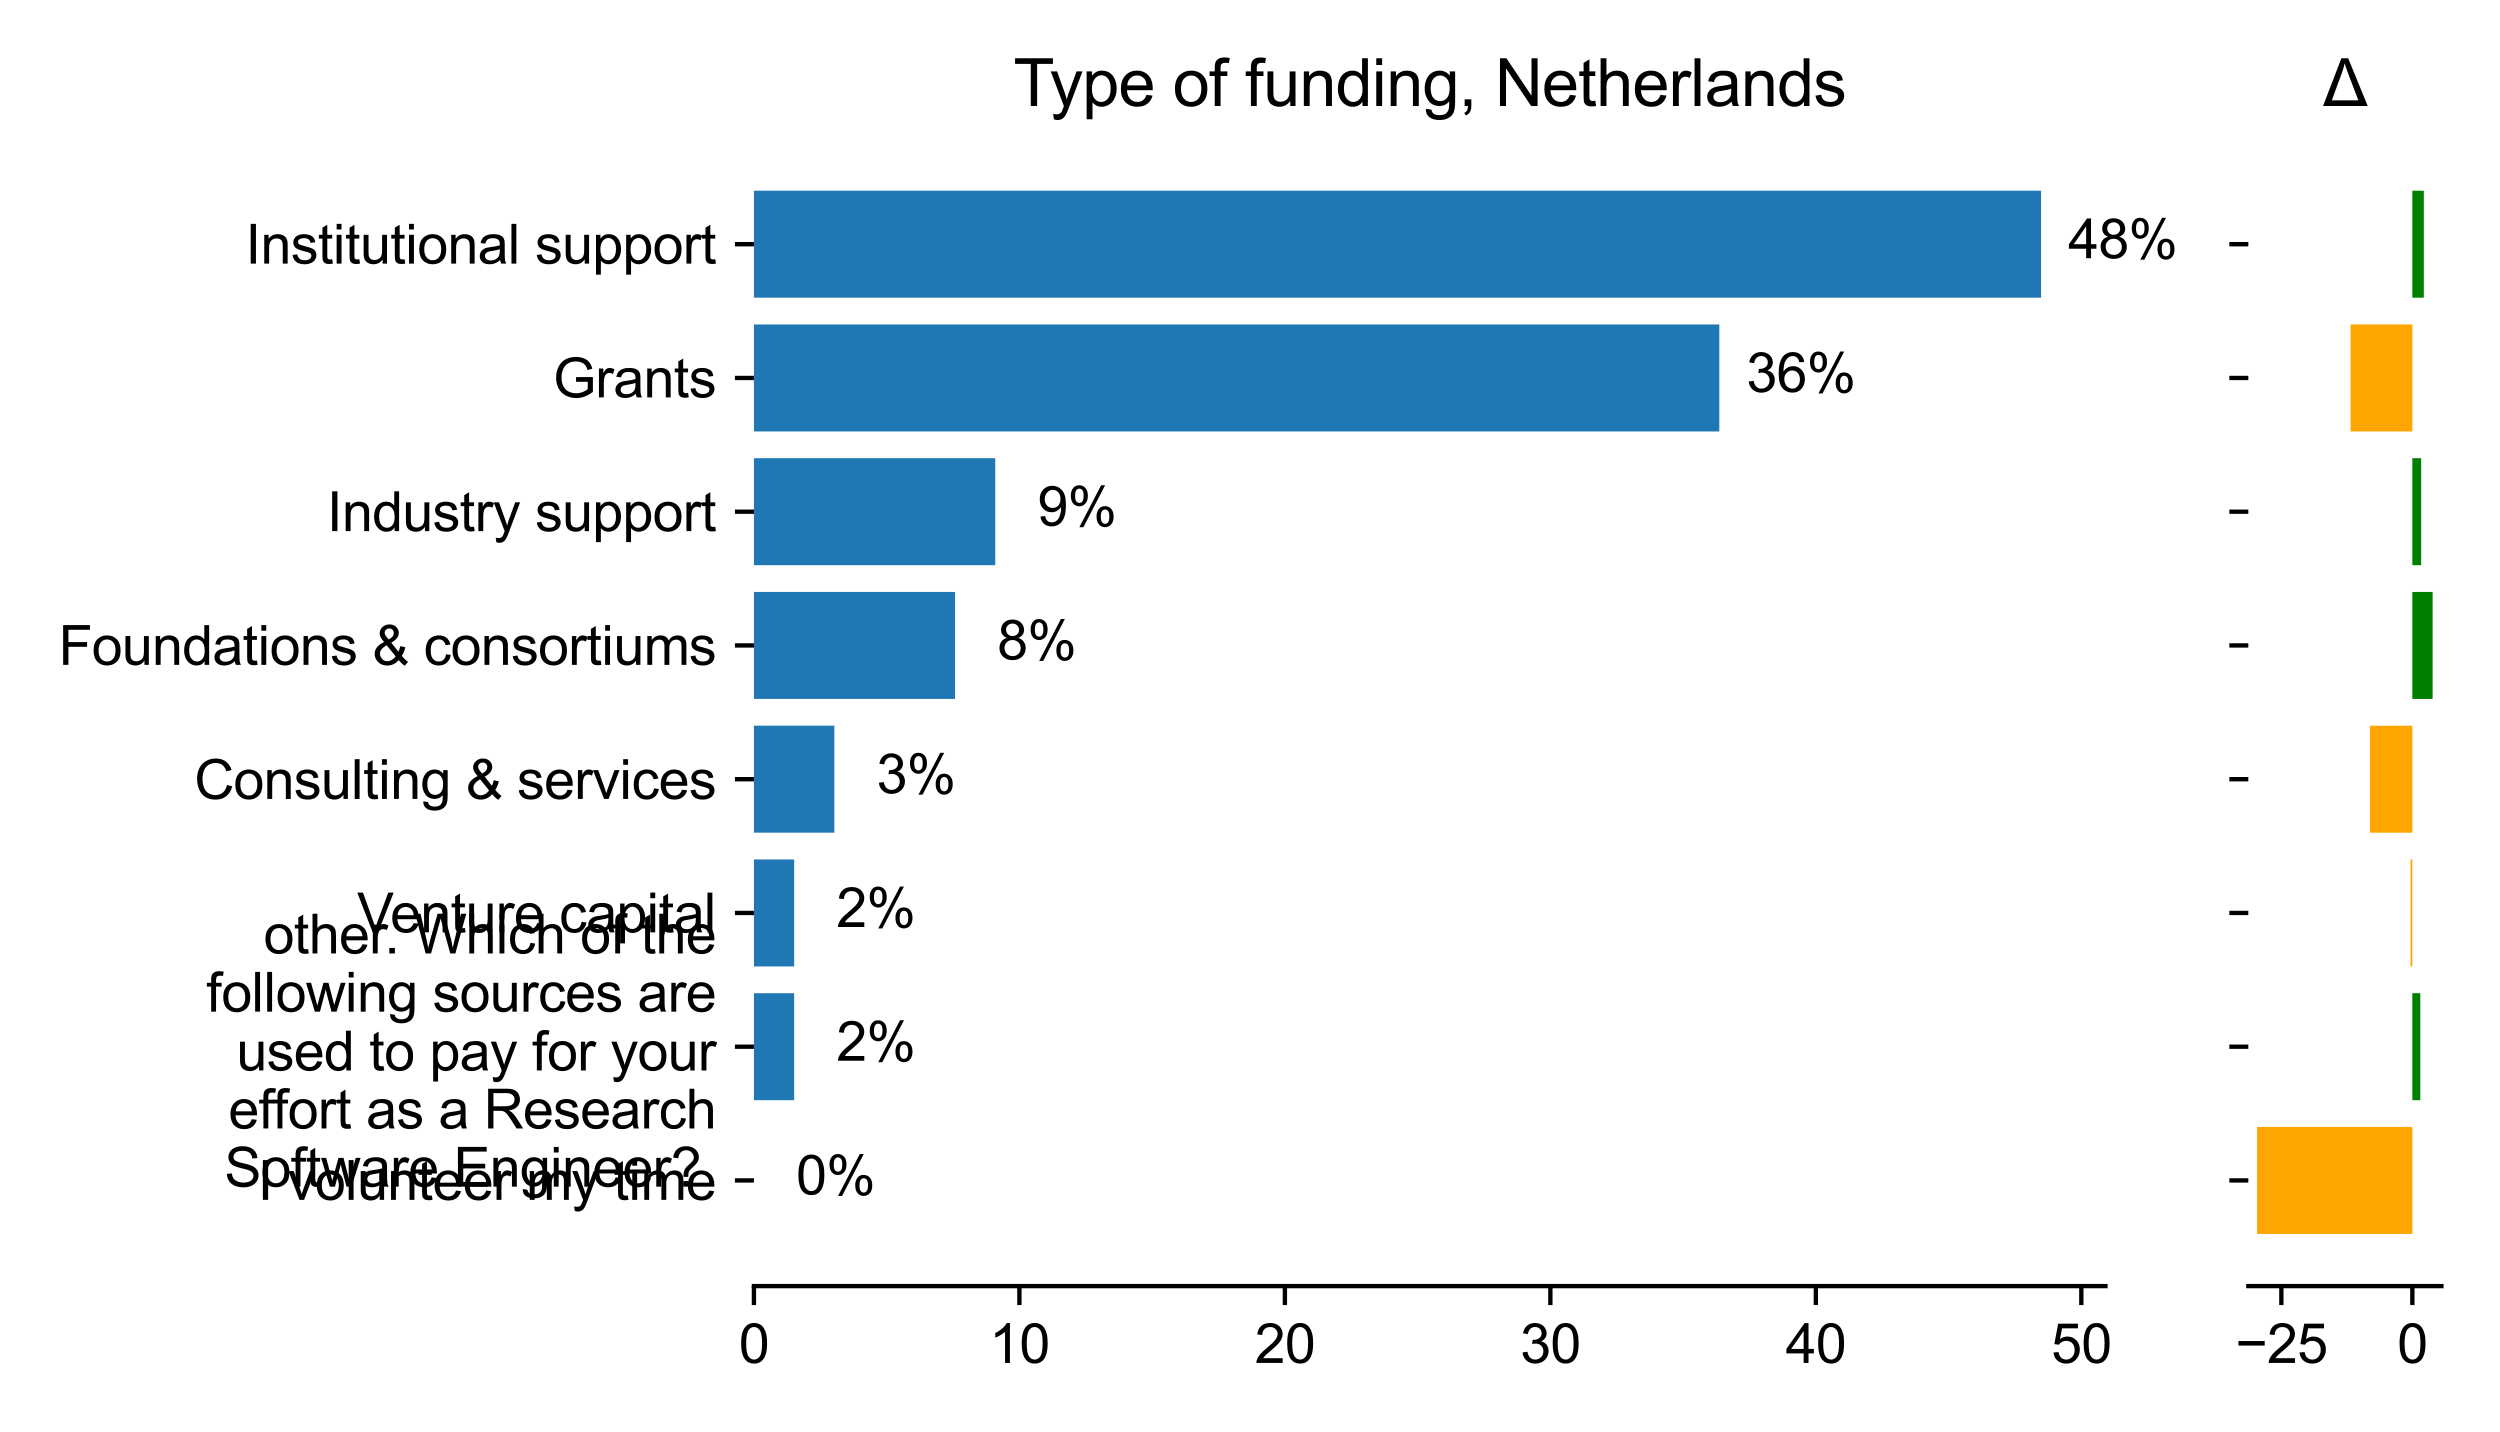 <?xml version="1.0" encoding="utf-8" standalone="no"?>
<!DOCTYPE svg PUBLIC "-//W3C//DTD SVG 1.1//EN"
  "http://www.w3.org/Graphics/SVG/1.1/DTD/svg11.dtd">
<svg xmlns:xlink="http://www.w3.org/1999/xlink" width="460.8pt" height="264pt" viewBox="0 0 460.8 264" xmlns="http://www.w3.org/2000/svg" version="1.1">
 <defs>
  <style type="text/css">*{stroke-linejoin: round; stroke-linecap: butt}</style>
 </defs>
 <g id="figure_1">
  <g id="patch_1">
   <path d="M 0 264 
L 460.8 264 
L 460.8 0 
L 0 0 
z
" style="fill: #ffffff"/>
  </g>
  <g id="axes_1">
   <g id="patch_2">
    <path d="M 138.964 237.055 
L 388.077 237.055 
L 388.077 25.536 
L 138.964 25.536 
z
" style="fill: #ffffff"/>
   </g>
   <g id="patch_3">
    <path d="M 138.964 227.44 
L 138.964 227.44 
L 138.964 207.718 
L 138.964 207.718 
z
" clip-path="url(#pf232740e52)" style="fill: #1f77b4"/>
   </g>
   <g id="patch_4">
    <path d="M 138.964 202.788 
L 146.378 202.788 
L 146.378 183.066 
L 138.964 183.066 
z
" clip-path="url(#pf232740e52)" style="fill: #1f77b4"/>
   </g>
   <g id="patch_5">
    <path d="M 138.964 178.135 
L 146.378 178.135 
L 146.378 158.413 
L 138.964 158.413 
z
" clip-path="url(#pf232740e52)" style="fill: #1f77b4"/>
   </g>
   <g id="patch_6">
    <path d="M 138.964 153.482 
L 153.792 153.482 
L 153.792 133.76 
L 138.964 133.76 
z
" clip-path="url(#pf232740e52)" style="fill: #1f77b4"/>
   </g>
   <g id="patch_7">
    <path d="M 138.964 128.83 
L 176.035 128.83 
L 176.035 109.108 
L 138.964 109.108 
z
" clip-path="url(#pf232740e52)" style="fill: #1f77b4"/>
   </g>
   <g id="patch_8">
    <path d="M 138.964 104.177 
L 183.449 104.177 
L 183.449 84.455 
L 138.964 84.455 
z
" clip-path="url(#pf232740e52)" style="fill: #1f77b4"/>
   </g>
   <g id="patch_9">
    <path d="M 138.964 79.525 
L 316.902 79.525 
L 316.902 59.803 
L 138.964 59.803 
z
" clip-path="url(#pf232740e52)" style="fill: #1f77b4"/>
   </g>
   <g id="patch_10">
    <path d="M 138.964 54.872 
L 376.215 54.872 
L 376.215 35.15 
L 138.964 35.15 
z
" clip-path="url(#pf232740e52)" style="fill: #1f77b4"/>
   </g>
   <g id="matplotlib.axis_1">
    <g id="xtick_1">
     <g id="line2d_1">
      <defs>
       <path id="m4c99cd72f3" d="M 0 0 
L 0 3.5 
" style="stroke: #000000; stroke-width: 0.8"/>
      </defs>
      <g>
       <use xlink:href="#m4c99cd72f3" x="138.964" y="237.055" style="stroke: #000000; stroke-width: 0.8"/>
      </g>
     </g>
     <g id="text_1">
      <!-- 0 -->
      <g transform="translate(136.184 251.213) scale(0.1 -0.1)">
       <defs>
        <path id="ArialMT-30" d="M 266 2259 
Q 266 3072 433 3567 
Q 600 4063 929 4331 
Q 1259 4600 1759 4600 
Q 2128 4600 2406 4451 
Q 2684 4303 2865 4023 
Q 3047 3744 3150 3342 
Q 3253 2941 3253 2259 
Q 3253 1453 3087 958 
Q 2922 463 2592 192 
Q 2263 -78 1759 -78 
Q 1097 -78 719 397 
Q 266 969 266 2259 
z
M 844 2259 
Q 844 1131 1108 757 
Q 1372 384 1759 384 
Q 2147 384 2411 759 
Q 2675 1134 2675 2259 
Q 2675 3391 2411 3762 
Q 2147 4134 1753 4134 
Q 1366 4134 1134 3806 
Q 844 3388 844 2259 
z
" transform="scale(0.016)"/>
       </defs>
       <use xlink:href="#ArialMT-30"/>
      </g>
     </g>
    </g>
    <g id="xtick_2">
     <g id="line2d_2">
      <g>
       <use xlink:href="#m4c99cd72f3" x="187.897" y="237.055" style="stroke: #000000; stroke-width: 0.8"/>
      </g>
     </g>
     <g id="text_2">
      <!-- 10 -->
      <g transform="translate(182.336 251.213) scale(0.1 -0.1)">
       <defs>
        <path id="ArialMT-31" d="M 2384 0 
L 1822 0 
L 1822 3584 
Q 1619 3391 1289 3197 
Q 959 3003 697 2906 
L 697 3450 
Q 1169 3672 1522 3987 
Q 1875 4303 2022 4600 
L 2384 4600 
L 2384 0 
z
" transform="scale(0.016)"/>
       </defs>
       <use xlink:href="#ArialMT-31"/>
       <use xlink:href="#ArialMT-30" x="55.615"/>
      </g>
     </g>
    </g>
    <g id="xtick_3">
     <g id="line2d_3">
      <g>
       <use xlink:href="#m4c99cd72f3" x="236.83" y="237.055" style="stroke: #000000; stroke-width: 0.8"/>
      </g>
     </g>
     <g id="text_3">
      <!-- 20 -->
      <g transform="translate(231.269 251.213) scale(0.1 -0.1)">
       <defs>
        <path id="ArialMT-32" d="M 3222 541 
L 3222 0 
L 194 0 
Q 188 203 259 391 
Q 375 700 629 1000 
Q 884 1300 1366 1694 
Q 2113 2306 2375 2664 
Q 2638 3022 2638 3341 
Q 2638 3675 2398 3904 
Q 2159 4134 1775 4134 
Q 1369 4134 1125 3890 
Q 881 3647 878 3216 
L 300 3275 
Q 359 3922 746 4261 
Q 1134 4600 1788 4600 
Q 2447 4600 2831 4234 
Q 3216 3869 3216 3328 
Q 3216 3053 3103 2787 
Q 2991 2522 2730 2228 
Q 2469 1934 1863 1422 
Q 1356 997 1212 845 
Q 1069 694 975 541 
L 3222 541 
z
" transform="scale(0.016)"/>
       </defs>
       <use xlink:href="#ArialMT-32"/>
       <use xlink:href="#ArialMT-30" x="55.615"/>
      </g>
     </g>
    </g>
    <g id="xtick_4">
     <g id="line2d_4">
      <g>
       <use xlink:href="#m4c99cd72f3" x="285.763" y="237.055" style="stroke: #000000; stroke-width: 0.8"/>
      </g>
     </g>
     <g id="text_4">
      <!-- 30 -->
      <g transform="translate(280.202 251.213) scale(0.1 -0.1)">
       <defs>
        <path id="ArialMT-33" d="M 269 1209 
L 831 1284 
Q 928 806 1161 595 
Q 1394 384 1728 384 
Q 2125 384 2398 659 
Q 2672 934 2672 1341 
Q 2672 1728 2419 1979 
Q 2166 2231 1775 2231 
Q 1616 2231 1378 2169 
L 1441 2663 
Q 1497 2656 1531 2656 
Q 1891 2656 2178 2843 
Q 2466 3031 2466 3422 
Q 2466 3731 2256 3934 
Q 2047 4138 1716 4138 
Q 1388 4138 1169 3931 
Q 950 3725 888 3313 
L 325 3413 
Q 428 3978 793 4289 
Q 1159 4600 1703 4600 
Q 2078 4600 2393 4439 
Q 2709 4278 2876 4000 
Q 3044 3722 3044 3409 
Q 3044 3113 2884 2869 
Q 2725 2625 2413 2481 
Q 2819 2388 3044 2092 
Q 3269 1797 3269 1353 
Q 3269 753 2831 336 
Q 2394 -81 1725 -81 
Q 1122 -81 723 278 
Q 325 638 269 1209 
z
" transform="scale(0.016)"/>
       </defs>
       <use xlink:href="#ArialMT-33"/>
       <use xlink:href="#ArialMT-30" x="55.615"/>
      </g>
     </g>
    </g>
    <g id="xtick_5">
     <g id="line2d_5">
      <g>
       <use xlink:href="#m4c99cd72f3" x="334.696" y="237.055" style="stroke: #000000; stroke-width: 0.8"/>
      </g>
     </g>
     <g id="text_5">
      <!-- 40 -->
      <g transform="translate(329.135 251.213) scale(0.1 -0.1)">
       <defs>
        <path id="ArialMT-34" d="M 2069 0 
L 2069 1097 
L 81 1097 
L 81 1613 
L 2172 4581 
L 2631 4581 
L 2631 1613 
L 3250 1613 
L 3250 1097 
L 2631 1097 
L 2631 0 
L 2069 0 
z
M 2069 1613 
L 2069 3678 
L 634 1613 
L 2069 1613 
z
" transform="scale(0.016)"/>
       </defs>
       <use xlink:href="#ArialMT-34"/>
       <use xlink:href="#ArialMT-30" x="55.615"/>
      </g>
     </g>
    </g>
    <g id="xtick_6">
     <g id="line2d_6">
      <g>
       <use xlink:href="#m4c99cd72f3" x="383.629" y="237.055" style="stroke: #000000; stroke-width: 0.8"/>
      </g>
     </g>
     <g id="text_6">
      <!-- 50 -->
      <g transform="translate(378.068 251.213) scale(0.1 -0.1)">
       <defs>
        <path id="ArialMT-35" d="M 266 1200 
L 856 1250 
Q 922 819 1161 601 
Q 1400 384 1738 384 
Q 2144 384 2425 690 
Q 2706 997 2706 1503 
Q 2706 1984 2436 2262 
Q 2166 2541 1728 2541 
Q 1456 2541 1237 2417 
Q 1019 2294 894 2097 
L 366 2166 
L 809 4519 
L 3088 4519 
L 3088 3981 
L 1259 3981 
L 1013 2750 
Q 1425 3038 1878 3038 
Q 2478 3038 2890 2622 
Q 3303 2206 3303 1553 
Q 3303 931 2941 478 
Q 2500 -78 1738 -78 
Q 1113 -78 717 272 
Q 322 622 266 1200 
z
" transform="scale(0.016)"/>
       </defs>
       <use xlink:href="#ArialMT-35"/>
       <use xlink:href="#ArialMT-30" x="55.615"/>
      </g>
     </g>
    </g>
   </g>
   <g id="matplotlib.axis_2">
    <g id="ytick_1">
     <g id="line2d_7">
      <defs>
       <path id="m8e343aef83" d="M 0 0 
L -3.5 0 
" style="stroke: #000000; stroke-width: 0.8"/>
      </defs>
      <g>
       <use xlink:href="#m8e343aef83" x="138.964" y="217.579" style="stroke: #000000; stroke-width: 0.8"/>
      </g>
     </g>
     <g id="text_7">
      <!-- I volunteer my time -->
      <g transform="translate(47.497 221.158) scale(0.1 -0.1)">
       <defs>
        <path id="ArialMT-49" d="M 597 0 
L 597 4581 
L 1203 4581 
L 1203 0 
L 597 0 
z
" transform="scale(0.016)"/>
        <path id="ArialMT-20" transform="scale(0.016)"/>
        <path id="ArialMT-76" d="M 1344 0 
L 81 3319 
L 675 3319 
L 1388 1331 
Q 1503 1009 1600 663 
Q 1675 925 1809 1294 
L 2547 3319 
L 3125 3319 
L 1869 0 
L 1344 0 
z
" transform="scale(0.016)"/>
        <path id="ArialMT-6f" d="M 213 1659 
Q 213 2581 725 3025 
Q 1153 3394 1769 3394 
Q 2453 3394 2887 2945 
Q 3322 2497 3322 1706 
Q 3322 1066 3130 698 
Q 2938 331 2570 128 
Q 2203 -75 1769 -75 
Q 1072 -75 642 372 
Q 213 819 213 1659 
z
M 791 1659 
Q 791 1022 1069 705 
Q 1347 388 1769 388 
Q 2188 388 2466 706 
Q 2744 1025 2744 1678 
Q 2744 2294 2464 2611 
Q 2184 2928 1769 2928 
Q 1347 2928 1069 2612 
Q 791 2297 791 1659 
z
" transform="scale(0.016)"/>
        <path id="ArialMT-6c" d="M 409 0 
L 409 4581 
L 972 4581 
L 972 0 
L 409 0 
z
" transform="scale(0.016)"/>
        <path id="ArialMT-75" d="M 2597 0 
L 2597 488 
Q 2209 -75 1544 -75 
Q 1250 -75 995 37 
Q 741 150 617 320 
Q 494 491 444 738 
Q 409 903 409 1263 
L 409 3319 
L 972 3319 
L 972 1478 
Q 972 1038 1006 884 
Q 1059 663 1231 536 
Q 1403 409 1656 409 
Q 1909 409 2131 539 
Q 2353 669 2445 892 
Q 2538 1116 2538 1541 
L 2538 3319 
L 3100 3319 
L 3100 0 
L 2597 0 
z
" transform="scale(0.016)"/>
        <path id="ArialMT-6e" d="M 422 0 
L 422 3319 
L 928 3319 
L 928 2847 
Q 1294 3394 1984 3394 
Q 2284 3394 2536 3286 
Q 2788 3178 2913 3003 
Q 3038 2828 3088 2588 
Q 3119 2431 3119 2041 
L 3119 0 
L 2556 0 
L 2556 2019 
Q 2556 2363 2490 2533 
Q 2425 2703 2258 2804 
Q 2091 2906 1866 2906 
Q 1506 2906 1245 2678 
Q 984 2450 984 1813 
L 984 0 
L 422 0 
z
" transform="scale(0.016)"/>
        <path id="ArialMT-74" d="M 1650 503 
L 1731 6 
Q 1494 -44 1306 -44 
Q 1000 -44 831 53 
Q 663 150 594 308 
Q 525 466 525 972 
L 525 2881 
L 113 2881 
L 113 3319 
L 525 3319 
L 525 4141 
L 1084 4478 
L 1084 3319 
L 1650 3319 
L 1650 2881 
L 1084 2881 
L 1084 941 
Q 1084 700 1114 631 
Q 1144 563 1211 522 
Q 1278 481 1403 481 
Q 1497 481 1650 503 
z
" transform="scale(0.016)"/>
        <path id="ArialMT-65" d="M 2694 1069 
L 3275 997 
Q 3138 488 2766 206 
Q 2394 -75 1816 -75 
Q 1088 -75 661 373 
Q 234 822 234 1631 
Q 234 2469 665 2931 
Q 1097 3394 1784 3394 
Q 2450 3394 2872 2941 
Q 3294 2488 3294 1666 
Q 3294 1616 3291 1516 
L 816 1516 
Q 847 969 1125 678 
Q 1403 388 1819 388 
Q 2128 388 2347 550 
Q 2566 713 2694 1069 
z
M 847 1978 
L 2700 1978 
Q 2663 2397 2488 2606 
Q 2219 2931 1791 2931 
Q 1403 2931 1139 2672 
Q 875 2413 847 1978 
z
" transform="scale(0.016)"/>
        <path id="ArialMT-72" d="M 416 0 
L 416 3319 
L 922 3319 
L 922 2816 
Q 1116 3169 1280 3281 
Q 1444 3394 1641 3394 
Q 1925 3394 2219 3213 
L 2025 2691 
Q 1819 2813 1613 2813 
Q 1428 2813 1281 2702 
Q 1134 2591 1072 2394 
Q 978 2094 978 1738 
L 978 0 
L 416 0 
z
" transform="scale(0.016)"/>
        <path id="ArialMT-6d" d="M 422 0 
L 422 3319 
L 925 3319 
L 925 2853 
Q 1081 3097 1340 3245 
Q 1600 3394 1931 3394 
Q 2300 3394 2536 3241 
Q 2772 3088 2869 2813 
Q 3263 3394 3894 3394 
Q 4388 3394 4653 3120 
Q 4919 2847 4919 2278 
L 4919 0 
L 4359 0 
L 4359 2091 
Q 4359 2428 4304 2576 
Q 4250 2725 4106 2815 
Q 3963 2906 3769 2906 
Q 3419 2906 3187 2673 
Q 2956 2441 2956 1928 
L 2956 0 
L 2394 0 
L 2394 2156 
Q 2394 2531 2256 2718 
Q 2119 2906 1806 2906 
Q 1569 2906 1367 2781 
Q 1166 2656 1075 2415 
Q 984 2175 984 1722 
L 984 0 
L 422 0 
z
" transform="scale(0.016)"/>
        <path id="ArialMT-79" d="M 397 -1278 
L 334 -750 
Q 519 -800 656 -800 
Q 844 -800 956 -737 
Q 1069 -675 1141 -563 
Q 1194 -478 1313 -144 
Q 1328 -97 1363 -6 
L 103 3319 
L 709 3319 
L 1400 1397 
Q 1534 1031 1641 628 
Q 1738 1016 1872 1384 
L 2581 3319 
L 3144 3319 
L 1881 -56 
Q 1678 -603 1566 -809 
Q 1416 -1088 1222 -1217 
Q 1028 -1347 759 -1347 
Q 597 -1347 397 -1278 
z
" transform="scale(0.016)"/>
        <path id="ArialMT-69" d="M 425 3934 
L 425 4581 
L 988 4581 
L 988 3934 
L 425 3934 
z
M 425 0 
L 425 3319 
L 988 3319 
L 988 0 
L 425 0 
z
" transform="scale(0.016)"/>
       </defs>
       <use xlink:href="#ArialMT-49"/>
       <use xlink:href="#ArialMT-20" x="27.783"/>
       <use xlink:href="#ArialMT-76" x="55.566"/>
       <use xlink:href="#ArialMT-6f" x="105.566"/>
       <use xlink:href="#ArialMT-6c" x="161.182"/>
       <use xlink:href="#ArialMT-75" x="183.398"/>
       <use xlink:href="#ArialMT-6e" x="239.014"/>
       <use xlink:href="#ArialMT-74" x="294.629"/>
       <use xlink:href="#ArialMT-65" x="322.412"/>
       <use xlink:href="#ArialMT-65" x="378.027"/>
       <use xlink:href="#ArialMT-72" x="433.643"/>
       <use xlink:href="#ArialMT-20" x="466.943"/>
       <use xlink:href="#ArialMT-6d" x="494.727"/>
       <use xlink:href="#ArialMT-79" x="578.027"/>
       <use xlink:href="#ArialMT-20" x="628.027"/>
       <use xlink:href="#ArialMT-74" x="655.811"/>
       <use xlink:href="#ArialMT-69" x="683.594"/>
       <use xlink:href="#ArialMT-6d" x="705.811"/>
       <use xlink:href="#ArialMT-65" x="789.111"/>
      </g>
     </g>
    </g>
    <g id="ytick_2">
     <g id="line2d_8">
      <g>
       <use xlink:href="#m8e343aef83" x="138.964" y="192.927" style="stroke: #000000; stroke-width: 0.8"/>
      </g>
     </g>
     <g id="text_8">
      <!-- other. Which of the -->
      <g transform="translate(48.589 175.743) scale(0.1 -0.1)">
       <defs>
        <path id="ArialMT-68" d="M 422 0 
L 422 4581 
L 984 4581 
L 984 2938 
Q 1378 3394 1978 3394 
Q 2347 3394 2619 3248 
Q 2891 3103 3008 2847 
Q 3125 2591 3125 2103 
L 3125 0 
L 2563 0 
L 2563 2103 
Q 2563 2525 2380 2717 
Q 2197 2909 1863 2909 
Q 1613 2909 1392 2779 
Q 1172 2650 1078 2428 
Q 984 2206 984 1816 
L 984 0 
L 422 0 
z
" transform="scale(0.016)"/>
        <path id="ArialMT-2e" d="M 581 0 
L 581 641 
L 1222 641 
L 1222 0 
L 581 0 
z
" transform="scale(0.016)"/>
        <path id="ArialMT-57" d="M 1294 0 
L 78 4581 
L 700 4581 
L 1397 1578 
Q 1509 1106 1591 641 
Q 1766 1375 1797 1488 
L 2669 4581 
L 3400 4581 
L 4056 2263 
Q 4303 1400 4413 641 
Q 4500 1075 4641 1638 
L 5359 4581 
L 5969 4581 
L 4713 0 
L 4128 0 
L 3163 3491 
Q 3041 3928 3019 4028 
Q 2947 3713 2884 3491 
L 1913 0 
L 1294 0 
z
" transform="scale(0.016)"/>
        <path id="ArialMT-63" d="M 2588 1216 
L 3141 1144 
Q 3050 572 2676 248 
Q 2303 -75 1759 -75 
Q 1078 -75 664 370 
Q 250 816 250 1647 
Q 250 2184 428 2587 
Q 606 2991 970 3192 
Q 1334 3394 1763 3394 
Q 2303 3394 2647 3120 
Q 2991 2847 3088 2344 
L 2541 2259 
Q 2463 2594 2264 2762 
Q 2066 2931 1784 2931 
Q 1359 2931 1093 2626 
Q 828 2322 828 1663 
Q 828 994 1084 691 
Q 1341 388 1753 388 
Q 2084 388 2306 591 
Q 2528 794 2588 1216 
z
" transform="scale(0.016)"/>
        <path id="ArialMT-66" d="M 556 0 
L 556 2881 
L 59 2881 
L 59 3319 
L 556 3319 
L 556 3672 
Q 556 4006 616 4169 
Q 697 4388 901 4523 
Q 1106 4659 1475 4659 
Q 1713 4659 2000 4603 
L 1916 4113 
Q 1741 4144 1584 4144 
Q 1328 4144 1222 4034 
Q 1116 3925 1116 3625 
L 1116 3319 
L 1763 3319 
L 1763 2881 
L 1116 2881 
L 1116 0 
L 556 0 
z
" transform="scale(0.016)"/>
       </defs>
       <use xlink:href="#ArialMT-6f"/>
       <use xlink:href="#ArialMT-74" x="55.615"/>
       <use xlink:href="#ArialMT-68" x="83.398"/>
       <use xlink:href="#ArialMT-65" x="139.014"/>
       <use xlink:href="#ArialMT-72" x="194.629"/>
       <use xlink:href="#ArialMT-2e" x="222.43"/>
       <use xlink:href="#ArialMT-20" x="250.213"/>
       <use xlink:href="#ArialMT-57" x="277.996"/>
       <use xlink:href="#ArialMT-68" x="372.381"/>
       <use xlink:href="#ArialMT-69" x="427.996"/>
       <use xlink:href="#ArialMT-63" x="450.213"/>
       <use xlink:href="#ArialMT-68" x="500.213"/>
       <use xlink:href="#ArialMT-20" x="555.828"/>
       <use xlink:href="#ArialMT-6f" x="583.611"/>
       <use xlink:href="#ArialMT-66" x="639.227"/>
       <use xlink:href="#ArialMT-20" x="667.01"/>
       <use xlink:href="#ArialMT-74" x="694.793"/>
       <use xlink:href="#ArialMT-68" x="722.576"/>
       <use xlink:href="#ArialMT-65" x="778.191"/>
      </g>
      <!-- following sources are -->
      <g transform="translate(38.034 186.466) scale(0.1 -0.1)">
       <defs>
        <path id="ArialMT-77" d="M 1034 0 
L 19 3319 
L 600 3319 
L 1128 1403 
L 1325 691 
Q 1338 744 1497 1375 
L 2025 3319 
L 2603 3319 
L 3100 1394 
L 3266 759 
L 3456 1400 
L 4025 3319 
L 4572 3319 
L 3534 0 
L 2950 0 
L 2422 1988 
L 2294 2553 
L 1622 0 
L 1034 0 
z
" transform="scale(0.016)"/>
        <path id="ArialMT-67" d="M 319 -275 
L 866 -356 
Q 900 -609 1056 -725 
Q 1266 -881 1628 -881 
Q 2019 -881 2231 -725 
Q 2444 -569 2519 -288 
Q 2563 -116 2559 434 
Q 2191 0 1641 0 
Q 956 0 581 494 
Q 206 988 206 1678 
Q 206 2153 378 2554 
Q 550 2956 876 3175 
Q 1203 3394 1644 3394 
Q 2231 3394 2613 2919 
L 2613 3319 
L 3131 3319 
L 3131 450 
Q 3131 -325 2973 -648 
Q 2816 -972 2473 -1159 
Q 2131 -1347 1631 -1347 
Q 1038 -1347 672 -1080 
Q 306 -813 319 -275 
z
M 784 1719 
Q 784 1066 1043 766 
Q 1303 466 1694 466 
Q 2081 466 2343 764 
Q 2606 1063 2606 1700 
Q 2606 2309 2336 2618 
Q 2066 2928 1684 2928 
Q 1309 2928 1046 2623 
Q 784 2319 784 1719 
z
" transform="scale(0.016)"/>
        <path id="ArialMT-73" d="M 197 991 
L 753 1078 
Q 800 744 1014 566 
Q 1228 388 1613 388 
Q 2000 388 2187 545 
Q 2375 703 2375 916 
Q 2375 1106 2209 1216 
Q 2094 1291 1634 1406 
Q 1016 1563 777 1677 
Q 538 1791 414 1992 
Q 291 2194 291 2438 
Q 291 2659 392 2848 
Q 494 3038 669 3163 
Q 800 3259 1026 3326 
Q 1253 3394 1513 3394 
Q 1903 3394 2198 3281 
Q 2494 3169 2634 2976 
Q 2775 2784 2828 2463 
L 2278 2388 
Q 2241 2644 2061 2787 
Q 1881 2931 1553 2931 
Q 1166 2931 1000 2803 
Q 834 2675 834 2503 
Q 834 2394 903 2306 
Q 972 2216 1119 2156 
Q 1203 2125 1616 2013 
Q 2213 1853 2448 1751 
Q 2684 1650 2818 1456 
Q 2953 1263 2953 975 
Q 2953 694 2789 445 
Q 2625 197 2315 61 
Q 2006 -75 1616 -75 
Q 969 -75 630 194 
Q 291 463 197 991 
z
" transform="scale(0.016)"/>
        <path id="ArialMT-61" d="M 2588 409 
Q 2275 144 1986 34 
Q 1697 -75 1366 -75 
Q 819 -75 525 192 
Q 231 459 231 875 
Q 231 1119 342 1320 
Q 453 1522 633 1644 
Q 813 1766 1038 1828 
Q 1203 1872 1538 1913 
Q 2219 1994 2541 2106 
Q 2544 2222 2544 2253 
Q 2544 2597 2384 2738 
Q 2169 2928 1744 2928 
Q 1347 2928 1158 2789 
Q 969 2650 878 2297 
L 328 2372 
Q 403 2725 575 2942 
Q 747 3159 1072 3276 
Q 1397 3394 1825 3394 
Q 2250 3394 2515 3294 
Q 2781 3194 2906 3042 
Q 3031 2891 3081 2659 
Q 3109 2516 3109 2141 
L 3109 1391 
Q 3109 606 3145 398 
Q 3181 191 3288 0 
L 2700 0 
Q 2613 175 2588 409 
z
M 2541 1666 
Q 2234 1541 1622 1453 
Q 1275 1403 1131 1340 
Q 988 1278 909 1158 
Q 831 1038 831 891 
Q 831 666 1001 516 
Q 1172 366 1500 366 
Q 1825 366 2078 508 
Q 2331 650 2450 897 
Q 2541 1088 2541 1459 
L 2541 1666 
z
" transform="scale(0.016)"/>
       </defs>
       <use xlink:href="#ArialMT-66"/>
       <use xlink:href="#ArialMT-6f" x="27.783"/>
       <use xlink:href="#ArialMT-6c" x="83.398"/>
       <use xlink:href="#ArialMT-6c" x="105.615"/>
       <use xlink:href="#ArialMT-6f" x="127.832"/>
       <use xlink:href="#ArialMT-77" x="183.447"/>
       <use xlink:href="#ArialMT-69" x="255.664"/>
       <use xlink:href="#ArialMT-6e" x="277.881"/>
       <use xlink:href="#ArialMT-67" x="333.496"/>
       <use xlink:href="#ArialMT-20" x="389.111"/>
       <use xlink:href="#ArialMT-73" x="416.895"/>
       <use xlink:href="#ArialMT-6f" x="466.895"/>
       <use xlink:href="#ArialMT-75" x="522.51"/>
       <use xlink:href="#ArialMT-72" x="578.125"/>
       <use xlink:href="#ArialMT-63" x="611.426"/>
       <use xlink:href="#ArialMT-65" x="661.426"/>
       <use xlink:href="#ArialMT-73" x="717.041"/>
       <use xlink:href="#ArialMT-20" x="767.041"/>
       <use xlink:href="#ArialMT-61" x="794.824"/>
       <use xlink:href="#ArialMT-72" x="850.439"/>
       <use xlink:href="#ArialMT-65" x="883.74"/>
      </g>
      <!-- used to pay for your -->
      <g transform="translate(43.587 197.307) scale(0.1 -0.1)">
       <defs>
        <path id="ArialMT-64" d="M 2575 0 
L 2575 419 
Q 2259 -75 1647 -75 
Q 1250 -75 917 144 
Q 584 363 401 755 
Q 219 1147 219 1656 
Q 219 2153 384 2558 
Q 550 2963 881 3178 
Q 1213 3394 1622 3394 
Q 1922 3394 2156 3267 
Q 2391 3141 2538 2938 
L 2538 4581 
L 3097 4581 
L 3097 0 
L 2575 0 
z
M 797 1656 
Q 797 1019 1065 703 
Q 1334 388 1700 388 
Q 2069 388 2326 689 
Q 2584 991 2584 1609 
Q 2584 2291 2321 2609 
Q 2059 2928 1675 2928 
Q 1300 2928 1048 2622 
Q 797 2316 797 1656 
z
" transform="scale(0.016)"/>
        <path id="ArialMT-70" d="M 422 -1272 
L 422 3319 
L 934 3319 
L 934 2888 
Q 1116 3141 1344 3267 
Q 1572 3394 1897 3394 
Q 2322 3394 2647 3175 
Q 2972 2956 3137 2557 
Q 3303 2159 3303 1684 
Q 3303 1175 3120 767 
Q 2938 359 2589 142 
Q 2241 -75 1856 -75 
Q 1575 -75 1351 44 
Q 1128 163 984 344 
L 984 -1272 
L 422 -1272 
z
M 931 1641 
Q 931 1000 1190 694 
Q 1450 388 1819 388 
Q 2194 388 2461 705 
Q 2728 1022 2728 1688 
Q 2728 2322 2467 2637 
Q 2206 2953 1844 2953 
Q 1484 2953 1207 2617 
Q 931 2281 931 1641 
z
" transform="scale(0.016)"/>
       </defs>
       <use xlink:href="#ArialMT-75"/>
       <use xlink:href="#ArialMT-73" x="55.615"/>
       <use xlink:href="#ArialMT-65" x="105.615"/>
       <use xlink:href="#ArialMT-64" x="161.23"/>
       <use xlink:href="#ArialMT-20" x="216.846"/>
       <use xlink:href="#ArialMT-74" x="244.629"/>
       <use xlink:href="#ArialMT-6f" x="272.412"/>
       <use xlink:href="#ArialMT-20" x="328.027"/>
       <use xlink:href="#ArialMT-70" x="355.811"/>
       <use xlink:href="#ArialMT-61" x="411.426"/>
       <use xlink:href="#ArialMT-79" x="467.041"/>
       <use xlink:href="#ArialMT-20" x="517.041"/>
       <use xlink:href="#ArialMT-66" x="544.824"/>
       <use xlink:href="#ArialMT-6f" x="572.607"/>
       <use xlink:href="#ArialMT-72" x="628.223"/>
       <use xlink:href="#ArialMT-20" x="661.523"/>
       <use xlink:href="#ArialMT-79" x="689.307"/>
       <use xlink:href="#ArialMT-6f" x="739.307"/>
       <use xlink:href="#ArialMT-75" x="794.922"/>
       <use xlink:href="#ArialMT-72" x="850.537"/>
      </g>
      <!-- effort as a Research -->
      <g transform="translate(42.102 208.001) scale(0.1 -0.1)">
       <defs>
        <path id="ArialMT-52" d="M 503 0 
L 503 4581 
L 2534 4581 
Q 3147 4581 3465 4457 
Q 3784 4334 3975 4021 
Q 4166 3709 4166 3331 
Q 4166 2844 3850 2509 
Q 3534 2175 2875 2084 
Q 3116 1969 3241 1856 
Q 3506 1613 3744 1247 
L 4541 0 
L 3778 0 
L 3172 953 
Q 2906 1366 2734 1584 
Q 2563 1803 2427 1890 
Q 2291 1978 2150 2013 
Q 2047 2034 1813 2034 
L 1109 2034 
L 1109 0 
L 503 0 
z
M 1109 2559 
L 2413 2559 
Q 2828 2559 3062 2645 
Q 3297 2731 3419 2920 
Q 3541 3109 3541 3331 
Q 3541 3656 3305 3865 
Q 3069 4075 2559 4075 
L 1109 4075 
L 1109 2559 
z
" transform="scale(0.016)"/>
       </defs>
       <use xlink:href="#ArialMT-65"/>
       <use xlink:href="#ArialMT-66" x="55.615"/>
       <use xlink:href="#ArialMT-66" x="81.648"/>
       <use xlink:href="#ArialMT-6f" x="109.432"/>
       <use xlink:href="#ArialMT-72" x="165.047"/>
       <use xlink:href="#ArialMT-74" x="198.348"/>
       <use xlink:href="#ArialMT-20" x="226.131"/>
       <use xlink:href="#ArialMT-61" x="253.914"/>
       <use xlink:href="#ArialMT-73" x="309.529"/>
       <use xlink:href="#ArialMT-20" x="359.529"/>
       <use xlink:href="#ArialMT-61" x="387.312"/>
       <use xlink:href="#ArialMT-20" x="442.928"/>
       <use xlink:href="#ArialMT-52" x="470.711"/>
       <use xlink:href="#ArialMT-65" x="542.928"/>
       <use xlink:href="#ArialMT-73" x="598.543"/>
       <use xlink:href="#ArialMT-65" x="648.543"/>
       <use xlink:href="#ArialMT-61" x="704.158"/>
       <use xlink:href="#ArialMT-72" x="759.773"/>
       <use xlink:href="#ArialMT-63" x="793.074"/>
       <use xlink:href="#ArialMT-68" x="843.074"/>
      </g>
      <!-- Software Engineer?  -->
      <g transform="translate(41.359 218.724) scale(0.1 -0.1)">
       <defs>
        <path id="ArialMT-53" d="M 288 1472 
L 859 1522 
Q 900 1178 1048 958 
Q 1197 738 1509 602 
Q 1822 466 2213 466 
Q 2559 466 2825 569 
Q 3091 672 3220 851 
Q 3350 1031 3350 1244 
Q 3350 1459 3225 1620 
Q 3100 1781 2813 1891 
Q 2628 1963 1997 2114 
Q 1366 2266 1113 2400 
Q 784 2572 623 2826 
Q 463 3081 463 3397 
Q 463 3744 659 4045 
Q 856 4347 1234 4503 
Q 1613 4659 2075 4659 
Q 2584 4659 2973 4495 
Q 3363 4331 3572 4012 
Q 3781 3694 3797 3291 
L 3216 3247 
Q 3169 3681 2898 3903 
Q 2628 4125 2100 4125 
Q 1550 4125 1298 3923 
Q 1047 3722 1047 3438 
Q 1047 3191 1225 3031 
Q 1400 2872 2139 2705 
Q 2878 2538 3153 2413 
Q 3553 2228 3743 1945 
Q 3934 1663 3934 1294 
Q 3934 928 3725 604 
Q 3516 281 3123 101 
Q 2731 -78 2241 -78 
Q 1619 -78 1198 103 
Q 778 284 539 648 
Q 300 1013 288 1472 
z
" transform="scale(0.016)"/>
        <path id="ArialMT-45" d="M 506 0 
L 506 4581 
L 3819 4581 
L 3819 4041 
L 1113 4041 
L 1113 2638 
L 3647 2638 
L 3647 2100 
L 1113 2100 
L 1113 541 
L 3925 541 
L 3925 0 
L 506 0 
z
" transform="scale(0.016)"/>
        <path id="ArialMT-3f" d="M 1475 1128 
Q 1472 1241 1472 1297 
Q 1472 1628 1566 1869 
Q 1634 2050 1788 2234 
Q 1900 2369 2192 2626 
Q 2484 2884 2571 3037 
Q 2659 3191 2659 3372 
Q 2659 3700 2403 3948 
Q 2147 4197 1775 4197 
Q 1416 4197 1175 3972 
Q 934 3747 859 3269 
L 281 3338 
Q 359 3978 745 4318 
Q 1131 4659 1766 4659 
Q 2438 4659 2838 4293 
Q 3238 3928 3238 3409 
Q 3238 3109 3097 2856 
Q 2956 2603 2547 2241 
Q 2272 1997 2187 1881 
Q 2103 1766 2062 1616 
Q 2022 1466 2016 1128 
L 1475 1128 
z
M 1441 0 
L 1441 641 
L 2081 641 
L 2081 0 
L 1441 0 
z
" transform="scale(0.016)"/>
       </defs>
       <use xlink:href="#ArialMT-53"/>
       <use xlink:href="#ArialMT-6f" x="66.699"/>
       <use xlink:href="#ArialMT-66" x="122.314"/>
       <use xlink:href="#ArialMT-74" x="150.098"/>
       <use xlink:href="#ArialMT-77" x="177.881"/>
       <use xlink:href="#ArialMT-61" x="250.098"/>
       <use xlink:href="#ArialMT-72" x="305.713"/>
       <use xlink:href="#ArialMT-65" x="339.014"/>
       <use xlink:href="#ArialMT-20" x="394.629"/>
       <use xlink:href="#ArialMT-45" x="422.412"/>
       <use xlink:href="#ArialMT-6e" x="489.111"/>
       <use xlink:href="#ArialMT-67" x="544.727"/>
       <use xlink:href="#ArialMT-69" x="600.342"/>
       <use xlink:href="#ArialMT-6e" x="622.559"/>
       <use xlink:href="#ArialMT-65" x="678.174"/>
       <use xlink:href="#ArialMT-65" x="733.789"/>
       <use xlink:href="#ArialMT-72" x="789.404"/>
       <use xlink:href="#ArialMT-3f" x="822.705"/>
       <use xlink:href="#ArialMT-20" x="878.32"/>
      </g>
     </g>
    </g>
    <g id="ytick_3">
     <g id="line2d_9">
      <g>
       <use xlink:href="#m8e343aef83" x="138.964" y="168.274" style="stroke: #000000; stroke-width: 0.8"/>
      </g>
     </g>
     <g id="text_9">
      <!-- Venture capital -->
      <g transform="translate(65.809 171.853) scale(0.1 -0.1)">
       <defs>
        <path id="ArialMT-56" d="M 1803 0 
L 28 4581 
L 684 4581 
L 1875 1253 
Q 2019 853 2116 503 
Q 2222 878 2363 1253 
L 3600 4581 
L 4219 4581 
L 2425 0 
L 1803 0 
z
" transform="scale(0.016)"/>
       </defs>
       <use xlink:href="#ArialMT-56"/>
       <use xlink:href="#ArialMT-65" x="61.199"/>
       <use xlink:href="#ArialMT-6e" x="116.814"/>
       <use xlink:href="#ArialMT-74" x="172.43"/>
       <use xlink:href="#ArialMT-75" x="200.213"/>
       <use xlink:href="#ArialMT-72" x="255.828"/>
       <use xlink:href="#ArialMT-65" x="289.129"/>
       <use xlink:href="#ArialMT-20" x="344.744"/>
       <use xlink:href="#ArialMT-63" x="372.527"/>
       <use xlink:href="#ArialMT-61" x="422.527"/>
       <use xlink:href="#ArialMT-70" x="478.143"/>
       <use xlink:href="#ArialMT-69" x="533.758"/>
       <use xlink:href="#ArialMT-74" x="555.975"/>
       <use xlink:href="#ArialMT-61" x="583.758"/>
       <use xlink:href="#ArialMT-6c" x="639.373"/>
      </g>
     </g>
    </g>
    <g id="ytick_4">
     <g id="line2d_10">
      <g>
       <use xlink:href="#m8e343aef83" x="138.964" y="143.621" style="stroke: #000000; stroke-width: 0.8"/>
      </g>
     </g>
     <g id="text_10">
      <!-- Consulting &amp; services -->
      <g transform="translate(35.816 147.261) scale(0.1 -0.1)">
       <defs>
        <path id="ArialMT-43" d="M 3763 1606 
L 4369 1453 
Q 4178 706 3683 314 
Q 3188 -78 2472 -78 
Q 1731 -78 1267 223 
Q 803 525 561 1097 
Q 319 1669 319 2325 
Q 319 3041 592 3573 
Q 866 4106 1370 4382 
Q 1875 4659 2481 4659 
Q 3169 4659 3637 4309 
Q 4106 3959 4291 3325 
L 3694 3184 
Q 3534 3684 3231 3912 
Q 2928 4141 2469 4141 
Q 1941 4141 1586 3887 
Q 1231 3634 1087 3207 
Q 944 2781 944 2328 
Q 944 1744 1114 1308 
Q 1284 872 1643 656 
Q 2003 441 2422 441 
Q 2931 441 3284 734 
Q 3638 1028 3763 1606 
z
" transform="scale(0.016)"/>
        <path id="ArialMT-26" d="M 3041 541 
Q 2763 231 2434 76 
Q 2106 -78 1725 -78 
Q 1022 -78 609 397 
Q 275 784 275 1263 
Q 275 1688 548 2030 
Q 822 2372 1366 2631 
Q 1056 2988 953 3209 
Q 850 3431 850 3638 
Q 850 4050 1173 4354 
Q 1497 4659 1988 4659 
Q 2456 4659 2754 4371 
Q 3053 4084 3053 3681 
Q 3053 3028 2188 2566 
L 3009 1519 
Q 3150 1794 3228 2156 
L 3813 2031 
Q 3663 1431 3406 1044 
Q 3722 625 4122 341 
L 3744 -106 
Q 3403 113 3041 541 
z
M 1897 2928 
Q 2263 3144 2370 3306 
Q 2478 3469 2478 3666 
Q 2478 3900 2329 4048 
Q 2181 4197 1959 4197 
Q 1731 4197 1579 4050 
Q 1428 3903 1428 3691 
Q 1428 3584 1483 3467 
Q 1538 3350 1647 3219 
L 1897 2928 
z
M 2688 984 
L 1656 2263 
Q 1200 1991 1040 1758 
Q 881 1525 881 1297 
Q 881 1019 1103 719 
Q 1325 419 1731 419 
Q 1984 419 2254 576 
Q 2525 734 2688 984 
z
" transform="scale(0.016)"/>
       </defs>
       <use xlink:href="#ArialMT-43"/>
       <use xlink:href="#ArialMT-6f" x="72.217"/>
       <use xlink:href="#ArialMT-6e" x="127.832"/>
       <use xlink:href="#ArialMT-73" x="183.447"/>
       <use xlink:href="#ArialMT-75" x="233.447"/>
       <use xlink:href="#ArialMT-6c" x="289.062"/>
       <use xlink:href="#ArialMT-74" x="311.279"/>
       <use xlink:href="#ArialMT-69" x="339.062"/>
       <use xlink:href="#ArialMT-6e" x="361.279"/>
       <use xlink:href="#ArialMT-67" x="416.895"/>
       <use xlink:href="#ArialMT-20" x="472.51"/>
       <use xlink:href="#ArialMT-26" x="500.293"/>
       <use xlink:href="#ArialMT-20" x="566.992"/>
       <use xlink:href="#ArialMT-73" x="594.775"/>
       <use xlink:href="#ArialMT-65" x="644.775"/>
       <use xlink:href="#ArialMT-72" x="700.391"/>
       <use xlink:href="#ArialMT-76" x="733.691"/>
       <use xlink:href="#ArialMT-69" x="783.691"/>
       <use xlink:href="#ArialMT-63" x="805.908"/>
       <use xlink:href="#ArialMT-65" x="855.908"/>
       <use xlink:href="#ArialMT-73" x="911.523"/>
      </g>
     </g>
    </g>
    <g id="ytick_5">
     <g id="line2d_11">
      <g>
       <use xlink:href="#m8e343aef83" x="138.964" y="118.969" style="stroke: #000000; stroke-width: 0.8"/>
      </g>
     </g>
     <g id="text_11">
      <!-- Foundations &amp; consortiums -->
      <g transform="translate(10.8 122.548) scale(0.1 -0.1)">
       <defs>
        <path id="ArialMT-46" d="M 525 0 
L 525 4581 
L 3616 4581 
L 3616 4041 
L 1131 4041 
L 1131 2622 
L 3281 2622 
L 3281 2081 
L 1131 2081 
L 1131 0 
L 525 0 
z
" transform="scale(0.016)"/>
       </defs>
       <use xlink:href="#ArialMT-46"/>
       <use xlink:href="#ArialMT-6f" x="61.084"/>
       <use xlink:href="#ArialMT-75" x="116.699"/>
       <use xlink:href="#ArialMT-6e" x="172.314"/>
       <use xlink:href="#ArialMT-64" x="227.93"/>
       <use xlink:href="#ArialMT-61" x="283.545"/>
       <use xlink:href="#ArialMT-74" x="339.16"/>
       <use xlink:href="#ArialMT-69" x="366.943"/>
       <use xlink:href="#ArialMT-6f" x="389.16"/>
       <use xlink:href="#ArialMT-6e" x="444.775"/>
       <use xlink:href="#ArialMT-73" x="500.391"/>
       <use xlink:href="#ArialMT-20" x="550.391"/>
       <use xlink:href="#ArialMT-26" x="578.174"/>
       <use xlink:href="#ArialMT-20" x="644.873"/>
       <use xlink:href="#ArialMT-63" x="672.656"/>
       <use xlink:href="#ArialMT-6f" x="722.656"/>
       <use xlink:href="#ArialMT-6e" x="778.271"/>
       <use xlink:href="#ArialMT-73" x="833.887"/>
       <use xlink:href="#ArialMT-6f" x="883.887"/>
       <use xlink:href="#ArialMT-72" x="939.502"/>
       <use xlink:href="#ArialMT-74" x="972.803"/>
       <use xlink:href="#ArialMT-69" x="1000.586"/>
       <use xlink:href="#ArialMT-75" x="1022.803"/>
       <use xlink:href="#ArialMT-6d" x="1078.418"/>
       <use xlink:href="#ArialMT-73" x="1161.719"/>
      </g>
     </g>
    </g>
    <g id="ytick_6">
     <g id="line2d_12">
      <g>
       <use xlink:href="#m8e343aef83" x="138.964" y="94.316" style="stroke: #000000; stroke-width: 0.8"/>
      </g>
     </g>
     <g id="text_12">
      <!-- Industry support -->
      <g transform="translate(60.266 97.895) scale(0.1 -0.1)">
       <use xlink:href="#ArialMT-49"/>
       <use xlink:href="#ArialMT-6e" x="27.783"/>
       <use xlink:href="#ArialMT-64" x="83.398"/>
       <use xlink:href="#ArialMT-75" x="139.014"/>
       <use xlink:href="#ArialMT-73" x="194.629"/>
       <use xlink:href="#ArialMT-74" x="244.629"/>
       <use xlink:href="#ArialMT-72" x="272.412"/>
       <use xlink:href="#ArialMT-79" x="305.713"/>
       <use xlink:href="#ArialMT-20" x="355.713"/>
       <use xlink:href="#ArialMT-73" x="383.496"/>
       <use xlink:href="#ArialMT-75" x="433.496"/>
       <use xlink:href="#ArialMT-70" x="489.111"/>
       <use xlink:href="#ArialMT-70" x="544.727"/>
       <use xlink:href="#ArialMT-6f" x="600.342"/>
       <use xlink:href="#ArialMT-72" x="655.957"/>
       <use xlink:href="#ArialMT-74" x="689.258"/>
      </g>
     </g>
    </g>
    <g id="ytick_7">
     <g id="line2d_13">
      <g>
       <use xlink:href="#m8e343aef83" x="138.964" y="69.664" style="stroke: #000000; stroke-width: 0.8"/>
      </g>
     </g>
     <g id="text_13">
      <!-- Grants -->
      <g transform="translate(101.956 73.243) scale(0.1 -0.1)">
       <defs>
        <path id="ArialMT-47" d="M 2638 1797 
L 2638 2334 
L 4578 2338 
L 4578 638 
Q 4131 281 3656 101 
Q 3181 -78 2681 -78 
Q 2006 -78 1454 211 
Q 903 500 622 1047 
Q 341 1594 341 2269 
Q 341 2938 620 3517 
Q 900 4097 1425 4378 
Q 1950 4659 2634 4659 
Q 3131 4659 3532 4498 
Q 3934 4338 4162 4050 
Q 4391 3763 4509 3300 
L 3963 3150 
Q 3859 3500 3706 3700 
Q 3553 3900 3268 4020 
Q 2984 4141 2638 4141 
Q 2222 4141 1919 4014 
Q 1616 3888 1430 3681 
Q 1244 3475 1141 3228 
Q 966 2803 966 2306 
Q 966 1694 1177 1281 
Q 1388 869 1791 669 
Q 2194 469 2647 469 
Q 3041 469 3416 620 
Q 3791 772 3984 944 
L 3984 1797 
L 2638 1797 
z
" transform="scale(0.016)"/>
       </defs>
       <use xlink:href="#ArialMT-47"/>
       <use xlink:href="#ArialMT-72" x="77.783"/>
       <use xlink:href="#ArialMT-61" x="111.084"/>
       <use xlink:href="#ArialMT-6e" x="166.699"/>
       <use xlink:href="#ArialMT-74" x="222.314"/>
       <use xlink:href="#ArialMT-73" x="250.098"/>
      </g>
     </g>
    </g>
    <g id="ytick_8">
     <g id="line2d_14">
      <g>
       <use xlink:href="#m8e343aef83" x="138.964" y="45.011" style="stroke: #000000; stroke-width: 0.8"/>
      </g>
     </g>
     <g id="text_14">
      <!-- Institutional support -->
      <g transform="translate(45.252 48.59) scale(0.1 -0.1)">
       <use xlink:href="#ArialMT-49"/>
       <use xlink:href="#ArialMT-6e" x="27.783"/>
       <use xlink:href="#ArialMT-73" x="83.398"/>
       <use xlink:href="#ArialMT-74" x="133.398"/>
       <use xlink:href="#ArialMT-69" x="161.182"/>
       <use xlink:href="#ArialMT-74" x="183.398"/>
       <use xlink:href="#ArialMT-75" x="211.182"/>
       <use xlink:href="#ArialMT-74" x="266.797"/>
       <use xlink:href="#ArialMT-69" x="294.58"/>
       <use xlink:href="#ArialMT-6f" x="316.797"/>
       <use xlink:href="#ArialMT-6e" x="372.412"/>
       <use xlink:href="#ArialMT-61" x="428.027"/>
       <use xlink:href="#ArialMT-6c" x="483.643"/>
       <use xlink:href="#ArialMT-20" x="505.859"/>
       <use xlink:href="#ArialMT-73" x="533.643"/>
       <use xlink:href="#ArialMT-75" x="583.643"/>
       <use xlink:href="#ArialMT-70" x="639.258"/>
       <use xlink:href="#ArialMT-70" x="694.873"/>
       <use xlink:href="#ArialMT-6f" x="750.488"/>
       <use xlink:href="#ArialMT-72" x="806.104"/>
       <use xlink:href="#ArialMT-74" x="839.404"/>
      </g>
     </g>
    </g>
   </g>
   <g id="patch_11">
    <path d="M 138.964 237.055 
L 388.077 237.055 
" style="fill: none; stroke: #000000; stroke-width: 0.8; stroke-linejoin: miter; stroke-linecap: square"/>
   </g>
   <g id="text_15">
    <!-- 0% -->
    <g transform="translate(146.738 220.164) scale(0.1 -0.1)">
     <defs>
      <path id="ArialMT-25" d="M 372 3481 
Q 372 3972 619 4315 
Q 866 4659 1334 4659 
Q 1766 4659 2048 4351 
Q 2331 4044 2331 3447 
Q 2331 2866 2045 2552 
Q 1759 2238 1341 2238 
Q 925 2238 648 2547 
Q 372 2856 372 3481 
z
M 1350 4272 
Q 1141 4272 1002 4090 
Q 863 3909 863 3425 
Q 863 2984 1003 2804 
Q 1144 2625 1350 2625 
Q 1563 2625 1702 2806 
Q 1841 2988 1841 3469 
Q 1841 3913 1700 4092 
Q 1559 4272 1350 4272 
z
M 1353 -169 
L 3859 4659 
L 4316 4659 
L 1819 -169 
L 1353 -169 
z
M 3334 1075 
Q 3334 1569 3581 1911 
Q 3828 2253 4300 2253 
Q 4731 2253 5014 1945 
Q 5297 1638 5297 1041 
Q 5297 459 5011 145 
Q 4725 -169 4303 -169 
Q 3888 -169 3611 142 
Q 3334 453 3334 1075 
z
M 4316 1866 
Q 4103 1866 3964 1684 
Q 3825 1503 3825 1019 
Q 3825 581 3965 400 
Q 4106 219 4313 219 
Q 4528 219 4667 400 
Q 4806 581 4806 1063 
Q 4806 1506 4665 1686 
Q 4525 1866 4316 1866 
z
" transform="scale(0.016)"/>
     </defs>
     <use xlink:href="#ArialMT-30"/>
     <use xlink:href="#ArialMT-25" x="55.615"/>
    </g>
   </g>
   <g id="text_16">
    <!-- 2% -->
    <g transform="translate(154.152 195.512) scale(0.1 -0.1)">
     <use xlink:href="#ArialMT-32"/>
     <use xlink:href="#ArialMT-25" x="55.615"/>
    </g>
   </g>
   <g id="text_17">
    <!-- 2% -->
    <g transform="translate(154.152 170.859) scale(0.1 -0.1)">
     <use xlink:href="#ArialMT-32"/>
     <use xlink:href="#ArialMT-25" x="55.615"/>
    </g>
   </g>
   <g id="text_18">
    <!-- 3% -->
    <g transform="translate(161.566 146.207) scale(0.1 -0.1)">
     <use xlink:href="#ArialMT-33"/>
     <use xlink:href="#ArialMT-25" x="55.615"/>
    </g>
   </g>
   <g id="text_19">
    <!-- 8% -->
    <g transform="translate(183.808 121.554) scale(0.1 -0.1)">
     <defs>
      <path id="ArialMT-38" d="M 1131 2484 
Q 781 2613 612 2850 
Q 444 3088 444 3419 
Q 444 3919 803 4259 
Q 1163 4600 1759 4600 
Q 2359 4600 2725 4251 
Q 3091 3903 3091 3403 
Q 3091 3084 2923 2848 
Q 2756 2613 2416 2484 
Q 2838 2347 3058 2040 
Q 3278 1734 3278 1309 
Q 3278 722 2862 322 
Q 2447 -78 1769 -78 
Q 1091 -78 675 323 
Q 259 725 259 1325 
Q 259 1772 486 2073 
Q 713 2375 1131 2484 
z
M 1019 3438 
Q 1019 3113 1228 2906 
Q 1438 2700 1772 2700 
Q 2097 2700 2305 2904 
Q 2513 3109 2513 3406 
Q 2513 3716 2298 3927 
Q 2084 4138 1766 4138 
Q 1444 4138 1231 3931 
Q 1019 3725 1019 3438 
z
M 838 1322 
Q 838 1081 952 856 
Q 1066 631 1291 507 
Q 1516 384 1775 384 
Q 2178 384 2440 643 
Q 2703 903 2703 1303 
Q 2703 1709 2433 1975 
Q 2163 2241 1756 2241 
Q 1359 2241 1098 1978 
Q 838 1716 838 1322 
z
" transform="scale(0.016)"/>
     </defs>
     <use xlink:href="#ArialMT-38"/>
     <use xlink:href="#ArialMT-25" x="55.615"/>
    </g>
   </g>
   <g id="text_20">
    <!-- 9% -->
    <g transform="translate(191.222 96.901) scale(0.1 -0.1)">
     <defs>
      <path id="ArialMT-39" d="M 350 1059 
L 891 1109 
Q 959 728 1153 556 
Q 1347 384 1650 384 
Q 1909 384 2104 503 
Q 2300 622 2425 820 
Q 2550 1019 2634 1356 
Q 2719 1694 2719 2044 
Q 2719 2081 2716 2156 
Q 2547 1888 2255 1720 
Q 1963 1553 1622 1553 
Q 1053 1553 659 1965 
Q 266 2378 266 3053 
Q 266 3750 677 4175 
Q 1088 4600 1706 4600 
Q 2153 4600 2523 4359 
Q 2894 4119 3086 3673 
Q 3278 3228 3278 2384 
Q 3278 1506 3087 986 
Q 2897 466 2520 194 
Q 2144 -78 1638 -78 
Q 1100 -78 759 220 
Q 419 519 350 1059 
z
M 2653 3081 
Q 2653 3566 2395 3850 
Q 2138 4134 1775 4134 
Q 1400 4134 1122 3828 
Q 844 3522 844 3034 
Q 844 2597 1108 2323 
Q 1372 2050 1759 2050 
Q 2150 2050 2401 2323 
Q 2653 2597 2653 3081 
z
" transform="scale(0.016)"/>
     </defs>
     <use xlink:href="#ArialMT-39"/>
     <use xlink:href="#ArialMT-25" x="55.615"/>
    </g>
   </g>
   <g id="text_21">
    <!-- 36% -->
    <g transform="translate(321.895 72.249) scale(0.1 -0.1)">
     <defs>
      <path id="ArialMT-36" d="M 3184 3459 
L 2625 3416 
Q 2550 3747 2413 3897 
Q 2184 4138 1850 4138 
Q 1581 4138 1378 3988 
Q 1113 3794 959 3422 
Q 806 3050 800 2363 
Q 1003 2672 1297 2822 
Q 1591 2972 1913 2972 
Q 2475 2972 2870 2558 
Q 3266 2144 3266 1488 
Q 3266 1056 3080 686 
Q 2894 316 2569 119 
Q 2244 -78 1831 -78 
Q 1128 -78 684 439 
Q 241 956 241 2144 
Q 241 3472 731 4075 
Q 1159 4600 1884 4600 
Q 2425 4600 2770 4297 
Q 3116 3994 3184 3459 
z
M 888 1484 
Q 888 1194 1011 928 
Q 1134 663 1356 523 
Q 1578 384 1822 384 
Q 2178 384 2434 671 
Q 2691 959 2691 1453 
Q 2691 1928 2437 2201 
Q 2184 2475 1800 2475 
Q 1419 2475 1153 2201 
Q 888 1928 888 1484 
z
" transform="scale(0.016)"/>
     </defs>
     <use xlink:href="#ArialMT-33"/>
     <use xlink:href="#ArialMT-36" x="55.615"/>
     <use xlink:href="#ArialMT-25" x="111.23"/>
    </g>
   </g>
   <g id="text_22">
    <!-- 48% -->
    <g transform="translate(381.208 47.596) scale(0.1 -0.1)">
     <use xlink:href="#ArialMT-34"/>
     <use xlink:href="#ArialMT-38" x="55.615"/>
     <use xlink:href="#ArialMT-25" x="111.23"/>
    </g>
   </g>
   <g id="text_23">
    <!-- Type of funding, Netherlands -->
    <g transform="translate(186.809 19.536) scale(0.12 -0.12)">
     <defs>
      <path id="ArialMT-54" d="M 1659 0 
L 1659 4041 
L 150 4041 
L 150 4581 
L 3781 4581 
L 3781 4041 
L 2266 4041 
L 2266 0 
L 1659 0 
z
" transform="scale(0.016)"/>
      <path id="ArialMT-2c" d="M 569 0 
L 569 641 
L 1209 641 
L 1209 0 
Q 1209 -353 1084 -570 
Q 959 -788 688 -906 
L 531 -666 
Q 709 -588 793 -436 
Q 878 -284 888 0 
L 569 0 
z
" transform="scale(0.016)"/>
      <path id="ArialMT-4e" d="M 488 0 
L 488 4581 
L 1109 4581 
L 3516 984 
L 3516 4581 
L 4097 4581 
L 4097 0 
L 3475 0 
L 1069 3600 
L 1069 0 
L 488 0 
z
" transform="scale(0.016)"/>
     </defs>
     <use xlink:href="#ArialMT-54"/>
     <use xlink:href="#ArialMT-79" x="55.584"/>
     <use xlink:href="#ArialMT-70" x="105.584"/>
     <use xlink:href="#ArialMT-65" x="161.199"/>
     <use xlink:href="#ArialMT-20" x="216.814"/>
     <use xlink:href="#ArialMT-6f" x="244.598"/>
     <use xlink:href="#ArialMT-66" x="300.213"/>
     <use xlink:href="#ArialMT-20" x="327.996"/>
     <use xlink:href="#ArialMT-66" x="355.779"/>
     <use xlink:href="#ArialMT-75" x="383.562"/>
     <use xlink:href="#ArialMT-6e" x="439.178"/>
     <use xlink:href="#ArialMT-64" x="494.793"/>
     <use xlink:href="#ArialMT-69" x="550.408"/>
     <use xlink:href="#ArialMT-6e" x="572.625"/>
     <use xlink:href="#ArialMT-67" x="628.24"/>
     <use xlink:href="#ArialMT-2c" x="683.855"/>
     <use xlink:href="#ArialMT-20" x="711.639"/>
     <use xlink:href="#ArialMT-4e" x="739.422"/>
     <use xlink:href="#ArialMT-65" x="811.639"/>
     <use xlink:href="#ArialMT-74" x="867.254"/>
     <use xlink:href="#ArialMT-68" x="895.037"/>
     <use xlink:href="#ArialMT-65" x="950.652"/>
     <use xlink:href="#ArialMT-72" x="1006.268"/>
     <use xlink:href="#ArialMT-6c" x="1039.568"/>
     <use xlink:href="#ArialMT-61" x="1061.785"/>
     <use xlink:href="#ArialMT-6e" x="1117.4"/>
     <use xlink:href="#ArialMT-64" x="1173.016"/>
     <use xlink:href="#ArialMT-73" x="1228.631"/>
    </g>
   </g>
  </g>
  <g id="axes_2">
   <g id="patch_12">
    <path d="M 414.412 237.055 
L 450 237.055 
L 450 25.536 
L 414.412 25.536 
z
" style="fill: #ffffff"/>
   </g>
   <g id="patch_13">
    <path d="M 444.643 227.44 
L 416.03 227.44 
L 416.03 207.718 
L 444.643 207.718 
z
" clip-path="url(#pcfa008b162)" style="fill: #ffa500"/>
   </g>
   <g id="patch_14">
    <path d="M 444.643 202.788 
L 446.106 202.788 
L 446.106 183.066 
L 444.643 183.066 
z
" clip-path="url(#pcfa008b162)" style="fill: #008000"/>
   </g>
   <g id="patch_15">
    <path d="M 444.643 178.135 
L 444.318 178.135 
L 444.318 158.413 
L 444.643 158.413 
z
" clip-path="url(#pcfa008b162)" style="fill: #ffa500"/>
   </g>
   <g id="patch_16">
    <path d="M 444.643 153.482 
L 436.84 153.482 
L 436.84 133.76 
L 444.643 133.76 
z
" clip-path="url(#pcfa008b162)" style="fill: #ffa500"/>
   </g>
   <g id="patch_17">
    <path d="M 444.643 128.83 
L 448.382 128.83 
L 448.382 109.108 
L 444.643 109.108 
z
" clip-path="url(#pcfa008b162)" style="fill: #008000"/>
   </g>
   <g id="patch_18">
    <path d="M 444.643 104.177 
L 446.269 104.177 
L 446.269 84.455 
L 444.643 84.455 
z
" clip-path="url(#pcfa008b162)" style="fill: #008000"/>
   </g>
   <g id="patch_19">
    <path d="M 444.643 79.525 
L 433.263 79.525 
L 433.263 59.803 
L 444.643 59.803 
z
" clip-path="url(#pcfa008b162)" style="fill: #ffa500"/>
   </g>
   <g id="patch_20">
    <path d="M 444.643 54.872 
L 446.757 54.872 
L 446.757 35.15 
L 444.643 35.15 
z
" clip-path="url(#pcfa008b162)" style="fill: #008000"/>
   </g>
   <g id="matplotlib.axis_3">
    <g id="xtick_7">
     <g id="line2d_15">
      <g>
       <use xlink:href="#m4c99cd72f3" x="420.501" y="237.055" style="stroke: #000000; stroke-width: 0.8"/>
      </g>
     </g>
     <g id="text_24">
      <!-- −25 -->
      <g transform="translate(412.02 251.213) scale(0.1 -0.1)">
       <defs>
        <path id="ArialMT-2212" d="M 3381 1997 
L 356 1997 
L 356 2522 
L 3381 2522 
L 3381 1997 
z
" transform="scale(0.016)"/>
       </defs>
       <use xlink:href="#ArialMT-2212"/>
       <use xlink:href="#ArialMT-32" x="58.398"/>
       <use xlink:href="#ArialMT-35" x="114.014"/>
      </g>
     </g>
    </g>
    <g id="xtick_8">
     <g id="line2d_16">
      <g>
       <use xlink:href="#m4c99cd72f3" x="444.643" y="237.055" style="stroke: #000000; stroke-width: 0.8"/>
      </g>
     </g>
     <g id="text_25">
      <!-- 0 -->
      <g transform="translate(441.863 251.213) scale(0.1 -0.1)">
       <use xlink:href="#ArialMT-30"/>
      </g>
     </g>
    </g>
   </g>
   <g id="matplotlib.axis_4">
    <g id="ytick_9">
     <g id="line2d_17">
      <g>
       <use xlink:href="#m8e343aef83" x="414.412" y="217.579" style="stroke: #000000; stroke-width: 0.8"/>
      </g>
     </g>
    </g>
    <g id="ytick_10">
     <g id="line2d_18">
      <g>
       <use xlink:href="#m8e343aef83" x="414.412" y="192.927" style="stroke: #000000; stroke-width: 0.8"/>
      </g>
     </g>
    </g>
    <g id="ytick_11">
     <g id="line2d_19">
      <g>
       <use xlink:href="#m8e343aef83" x="414.412" y="168.274" style="stroke: #000000; stroke-width: 0.8"/>
      </g>
     </g>
    </g>
    <g id="ytick_12">
     <g id="line2d_20">
      <g>
       <use xlink:href="#m8e343aef83" x="414.412" y="143.621" style="stroke: #000000; stroke-width: 0.8"/>
      </g>
     </g>
    </g>
    <g id="ytick_13">
     <g id="line2d_21">
      <g>
       <use xlink:href="#m8e343aef83" x="414.412" y="118.969" style="stroke: #000000; stroke-width: 0.8"/>
      </g>
     </g>
    </g>
    <g id="ytick_14">
     <g id="line2d_22">
      <g>
       <use xlink:href="#m8e343aef83" x="414.412" y="94.316" style="stroke: #000000; stroke-width: 0.8"/>
      </g>
     </g>
    </g>
    <g id="ytick_15">
     <g id="line2d_23">
      <g>
       <use xlink:href="#m8e343aef83" x="414.412" y="69.664" style="stroke: #000000; stroke-width: 0.8"/>
      </g>
     </g>
    </g>
    <g id="ytick_16">
     <g id="line2d_24">
      <g>
       <use xlink:href="#m8e343aef83" x="414.412" y="45.011" style="stroke: #000000; stroke-width: 0.8"/>
      </g>
     </g>
    </g>
   </g>
   <g id="patch_21">
    <path d="M 414.412 237.055 
L 450 237.055 
" style="fill: none; stroke: #000000; stroke-width: 0.8; stroke-linejoin: miter; stroke-linecap: square"/>
   </g>
   <g id="text_26">
    <!-- Δ -->
    <g transform="translate(428.198 19.536) scale(0.12 -0.12)">
     <defs>
      <path id="ArialMT-394" d="M -6 0 
L 1753 4581 
L 2406 4581 
L 4281 0 
L -6 0 
z
M 834 541 
L 3381 541 
L 2391 3150 
Q 2169 3738 2066 4100 
Q 1981 3675 1819 3225 
L 834 541 
z
" transform="scale(0.016)"/>
     </defs>
     <use xlink:href="#ArialMT-394"/>
    </g>
   </g>
  </g>
 </g>
 <defs>
  <clipPath id="pf232740e52">
   <rect x="138.964" y="25.536" width="249.113" height="211.519"/>
  </clipPath>
  <clipPath id="pcfa008b162">
   <rect x="414.412" y="25.536" width="35.588" height="211.519"/>
  </clipPath>
 </defs>
</svg>
